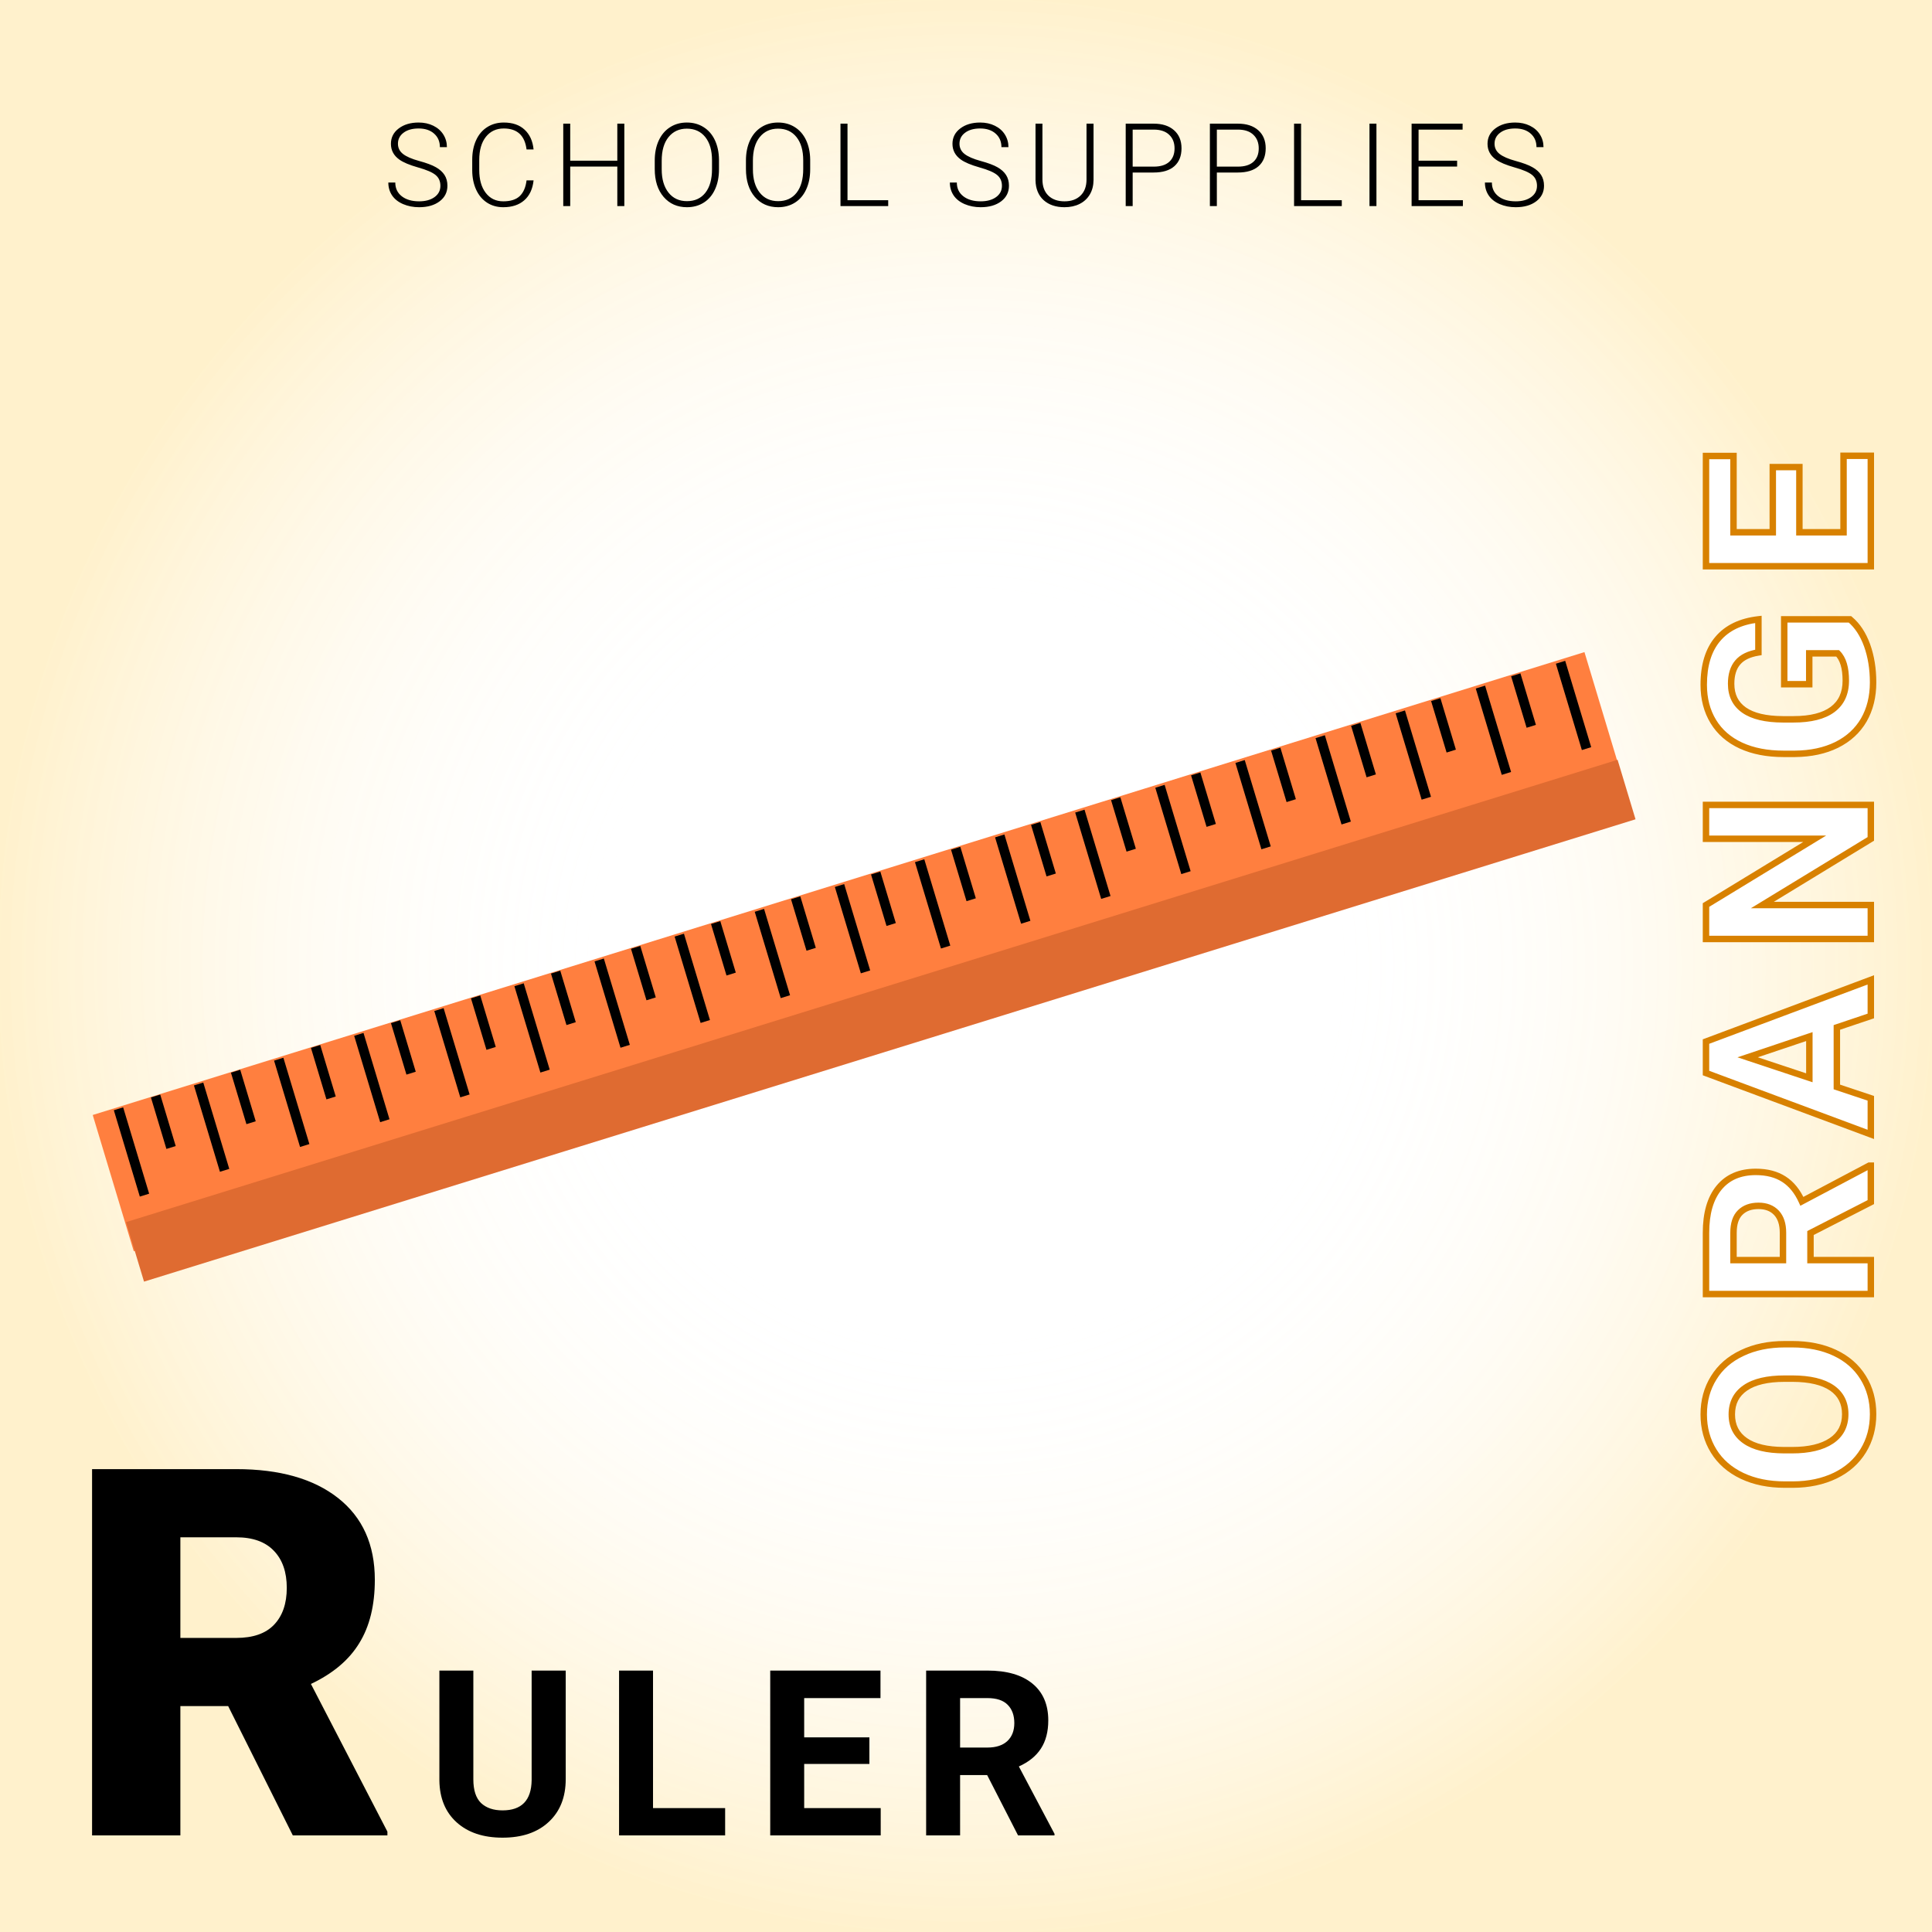 <svg width="300" height="300" viewBox="0 0 300 300" fill="none" xmlns="http://www.w3.org/2000/svg">
<rect width="300" height="300" fill="white"/>
<rect width="300" height="300" fill="white"/>
<rect width="300" height="300" fill="white"/>
<rect width="300" height="300" fill="url(#paint0_radial)" fill-opacity="0.2"/>
<g filter="url(#filter0_d)">
<path d="M277.283 207.73C279.803 207.73 282.012 208.175 283.91 209.066C285.809 209.957 287.273 211.234 288.305 212.898C289.336 214.55 289.852 216.449 289.852 218.593C289.852 220.714 289.342 222.607 288.322 224.271C287.303 225.935 285.85 227.224 283.963 228.138C282.064 229.052 279.885 229.515 277.424 229.527L276.158 229.527C273.639 229.527 271.424 229.076 269.514 228.173C267.592 227.259 266.121 225.976 265.102 224.324C264.07 222.66 263.555 220.761 263.555 218.629C263.555 216.496 264.07 214.603 265.102 212.951C266.121 211.287 267.592 210.004 269.514 209.101C271.424 208.187 273.633 207.73 276.141 207.73L277.283 207.73ZM276.123 213.074C273.439 213.074 271.4 213.554 270.006 214.515C268.611 215.476 267.914 216.847 267.914 218.629C267.914 220.398 268.605 221.763 269.988 222.724C271.359 223.685 273.375 224.171 276.035 224.183L277.283 224.183C279.896 224.183 281.924 223.703 283.365 222.742C284.807 221.781 285.527 220.398 285.527 218.593C285.527 216.824 284.836 215.464 283.453 214.515C282.059 213.566 280.031 213.086 277.371 213.074L276.123 213.074ZM280.131 190.463L280.131 194.665L289.5 194.665L289.5 199.938L263.906 199.938L263.906 190.428C263.906 187.405 264.58 185.073 265.928 183.432C267.275 181.792 269.18 180.971 271.641 180.971C273.387 180.971 274.846 181.352 276.018 182.114C277.178 182.864 278.104 184.006 278.795 185.542L289.254 180.004L289.5 180.004L289.5 185.665L280.131 190.463ZM275.859 194.665L275.859 190.411C275.859 189.086 275.525 188.061 274.857 187.335C274.178 186.608 273.246 186.245 272.062 186.245C270.855 186.245 269.906 186.59 269.215 187.282C268.523 187.961 268.178 189.01 268.178 190.428L268.178 194.665L275.859 194.665ZM284.227 158.537L284.227 167.783L289.5 169.541L289.5 175.148L263.906 165.621L263.906 160.734L289.5 151.154L289.5 156.761L284.227 158.537ZM279.955 166.359L279.955 159.96L270.375 163.177L279.955 166.359ZM289.5 123.991L289.5 129.264L272.66 139.53L289.5 139.53L289.5 144.803L263.906 144.803L263.906 139.53L280.781 129.247L263.906 129.247L263.906 123.991L289.5 123.991ZM286.266 95.175C287.402 96.124 288.287 97.466 288.92 99.201C289.541 100.935 289.852 102.857 289.852 104.966C289.852 107.181 289.371 109.126 288.41 110.802C287.437 112.466 286.031 113.755 284.191 114.669C282.352 115.572 280.189 116.035 277.705 116.058L275.965 116.058C273.41 116.058 271.201 115.63 269.338 114.775C267.463 113.908 266.033 112.665 265.049 111.048C264.053 109.419 263.555 107.515 263.555 105.335C263.555 102.3 264.281 99.927 265.734 98.216C267.176 96.505 269.279 95.492 272.045 95.175L272.045 100.308C270.58 100.542 269.508 101.064 268.828 101.872C268.148 102.669 267.809 103.771 267.809 105.177C267.809 106.97 268.482 108.335 269.83 109.273C271.178 110.21 273.182 110.685 275.842 110.697L277.477 110.697C280.16 110.697 282.187 110.187 283.559 109.167C284.93 108.148 285.615 106.654 285.615 104.685C285.615 102.705 285.193 101.292 284.35 100.449L279.937 100.449L279.937 105.247L276.053 105.247L276.053 95.175L286.266 95.175ZM278.408 71.528L278.408 81.653L285.264 81.653L285.264 69.77L289.5 69.77L289.5 86.926L263.906 86.926L263.906 69.805L268.178 69.805L268.178 81.653L274.277 81.653L274.277 71.528L278.408 71.528Z" fill="white"/>
<path d="M288.305 212.898L287.88 213.161L287.881 213.163L288.305 212.898ZM283.963 228.138L284.18 228.589L284.181 228.588L283.963 228.138ZM277.424 229.527L277.424 230.027L277.426 230.027L277.424 229.527ZM269.514 228.173L269.299 228.625L269.3 228.626L269.514 228.173ZM265.102 224.324L265.527 224.061L265.527 224.06L265.102 224.324ZM265.102 212.951L265.526 213.216L265.528 213.212L265.102 212.951ZM269.514 209.101L269.726 209.554L269.729 209.552L269.514 209.101ZM269.988 222.724L270.275 222.315L270.274 222.314L269.988 222.724ZM276.035 224.183L276.033 224.683L276.035 224.683L276.035 224.183ZM283.453 214.515L283.736 214.103L283.734 214.102L283.453 214.515ZM277.371 213.074L277.373 212.574L277.371 212.574L277.371 213.074ZM277.283 208.23C279.744 208.23 281.878 208.665 283.698 209.519L284.123 208.613C282.146 207.686 279.862 207.23 277.283 207.23L277.283 208.23ZM283.698 209.519C285.515 210.371 286.903 211.586 287.88 213.161L288.73 212.635C287.644 210.882 286.102 209.542 284.123 208.613L283.698 209.519ZM287.881 213.163C288.857 214.728 289.352 216.533 289.352 218.593L290.352 218.593C290.352 216.365 289.815 214.373 288.729 212.633L287.881 213.163ZM289.352 218.593C289.352 220.631 288.863 222.431 287.896 224.01L288.749 224.532C289.82 222.783 290.352 220.798 290.352 218.593L289.352 218.593ZM287.896 224.01C286.93 225.586 285.552 226.813 283.745 227.688L284.181 228.588C286.147 227.636 287.675 226.284 288.749 224.532L287.896 224.01ZM283.746 227.688C281.925 228.565 279.82 229.016 277.421 229.027L277.426 230.027C279.949 230.015 282.204 229.54 284.18 228.589L283.746 227.688ZM277.424 229.027L276.158 229.027L276.158 230.027L277.424 230.027L277.424 229.027ZM276.158 229.027C273.698 229.027 271.559 228.587 269.727 227.721L269.3 228.626C271.289 229.565 273.579 230.027 276.158 230.027L276.158 229.027ZM269.728 227.722C267.885 226.845 266.491 225.624 265.527 224.061L264.676 224.586C265.751 226.329 267.299 227.674 269.299 228.625L269.728 227.722ZM265.527 224.06C264.549 222.483 264.055 220.677 264.055 218.629L263.055 218.629C263.055 220.846 263.592 222.837 264.677 224.587L265.527 224.06ZM264.055 218.629C264.055 216.58 264.549 214.781 265.526 213.216L264.677 212.686C263.592 214.425 263.055 216.411 263.055 218.629L264.055 218.629ZM265.528 213.212C266.492 211.639 267.885 210.418 269.726 209.554L269.301 208.649C267.299 209.589 265.75 210.935 264.675 212.69L265.528 213.212ZM269.729 209.552C271.561 208.676 273.694 208.23 276.141 208.23L276.141 207.23C273.572 207.23 271.287 207.698 269.298 208.65L269.729 209.552ZM276.141 208.23L277.283 208.23L277.283 207.23L276.141 207.23L276.141 208.23ZM276.123 212.574C273.393 212.574 271.236 213.06 269.722 214.104L270.29 214.927C271.565 214.048 273.486 213.574 276.123 213.574L276.123 212.574ZM269.722 214.104C268.184 215.163 267.414 216.693 267.414 218.629L268.414 218.629C268.414 217.002 269.039 215.789 270.29 214.927L269.722 214.104ZM267.414 218.629C267.414 220.552 268.178 222.075 269.703 223.135L270.274 222.314C269.033 221.452 268.414 220.244 268.414 218.629L267.414 218.629ZM269.701 223.134C271.192 224.178 273.326 224.671 276.033 224.683L276.037 223.683C273.424 223.672 271.527 223.192 270.275 222.315L269.701 223.134ZM276.035 224.683L277.283 224.683L277.283 223.683L276.035 223.683L276.035 224.683ZM277.283 224.683C279.948 224.683 282.087 224.195 283.643 223.158L283.088 222.326C281.761 223.211 279.845 223.683 277.283 223.683L277.283 224.683ZM283.643 223.158C285.23 222.1 286.027 220.557 286.027 218.593L285.027 218.593C285.027 220.239 284.383 221.462 283.088 222.326L283.643 223.158ZM286.027 218.593C286.027 216.67 285.263 215.151 283.736 214.103L283.17 214.927C284.408 215.777 285.027 216.978 285.027 218.593L286.027 218.593ZM283.734 214.102C282.223 213.073 280.08 212.586 277.373 212.574L277.369 213.574C279.982 213.585 281.895 214.059 283.172 214.929L283.734 214.102ZM277.371 212.574L276.123 212.574L276.123 213.574L277.371 213.574L277.371 212.574ZM280.131 190.463L279.903 190.018L279.631 190.158L279.631 190.463L280.131 190.463ZM280.131 194.665L279.631 194.665L279.631 195.165L280.131 195.165L280.131 194.665ZM289.5 194.665L290 194.665L290 194.165L289.5 194.165L289.5 194.665ZM289.5 199.938L289.5 200.438L290 200.438L290 199.938L289.5 199.938ZM263.906 199.938L263.406 199.938L263.406 200.438L263.906 200.438L263.906 199.938ZM276.018 182.114L275.745 182.533L275.746 182.534L276.018 182.114ZM278.795 185.542L278.339 185.747L278.558 186.233L279.029 185.983L278.795 185.542ZM289.254 180.004L289.254 179.504L289.13 179.504L289.02 179.563L289.254 180.004ZM289.5 180.004L290 180.004L290 179.504L289.5 179.504L289.5 180.004ZM289.5 185.665L289.728 186.11L290 185.97L290 185.665L289.5 185.665ZM275.859 194.665L275.859 195.165L276.359 195.165L276.359 194.665L275.859 194.665ZM274.857 187.335L275.226 186.996L275.223 186.993L274.857 187.335ZM269.215 187.282L269.565 187.638L269.568 187.635L269.215 187.282ZM268.178 194.665L267.678 194.665L267.678 195.165L268.178 195.165L268.178 194.665ZM279.631 190.463L279.631 194.665L280.631 194.665L280.631 190.463L279.631 190.463ZM280.131 195.165L289.5 195.165L289.5 194.165L280.131 194.165L280.131 195.165ZM289 194.665L289 199.938L290 199.938L290 194.665L289 194.665ZM289.5 199.438L263.906 199.438L263.906 200.438L289.5 200.438L289.5 199.438ZM264.406 199.938L264.406 190.428L263.406 190.428L263.406 199.938L264.406 199.938ZM264.406 190.428C264.406 187.472 265.066 185.27 266.314 183.75L265.541 183.115C264.095 184.876 263.406 187.337 263.406 190.428L264.406 190.428ZM266.314 183.75C267.551 182.244 269.303 181.471 271.641 181.471L271.641 180.471C269.057 180.471 267 181.339 265.541 183.115L266.314 183.75ZM271.641 181.471C273.314 181.471 274.672 181.836 275.745 182.533L276.29 181.695C275.019 180.868 273.459 180.471 271.641 180.471L271.641 181.471ZM275.746 182.534C276.809 183.221 277.678 184.28 278.339 185.747L279.251 185.336C278.529 183.733 277.546 182.507 276.289 181.694L275.746 182.534ZM279.029 185.983L289.488 180.446L289.02 179.563L278.561 185.1L279.029 185.983ZM289.254 180.504L289.5 180.504L289.5 179.504L289.254 179.504L289.254 180.504ZM289 180.004L289 185.665L290 185.665L290 180.004L289 180.004ZM289.272 185.22L279.903 190.018L280.359 190.908L289.728 186.11L289.272 185.22ZM276.359 194.665L276.359 190.411L275.359 190.411L275.359 194.665L276.359 194.665ZM276.359 190.411C276.359 189.005 276.004 187.843 275.226 186.996L274.489 187.673C275.047 188.279 275.359 189.168 275.359 190.411L276.359 190.411ZM275.223 186.993C274.43 186.146 273.356 185.745 272.062 185.745L272.062 186.745C273.136 186.745 273.925 187.07 274.492 187.676L275.223 186.993ZM272.062 185.745C270.756 185.745 269.667 186.122 268.861 186.928L269.568 187.635C270.145 187.059 270.955 186.745 272.062 186.745L272.062 185.745ZM268.864 186.925C268.041 187.735 267.678 188.938 267.678 190.428L268.678 190.428C268.678 189.082 269.006 188.188 269.565 187.638L268.864 186.925ZM267.678 190.428L267.678 194.665L268.678 194.665L268.678 190.428L267.678 190.428ZM268.178 195.165L275.859 195.165L275.859 194.165L268.178 194.165L268.178 195.165ZM284.227 158.537L284.067 158.063L283.727 158.177L283.727 158.537L284.227 158.537ZM284.227 167.783L283.727 167.783L283.727 168.143L284.068 168.257L284.227 167.783ZM289.5 169.541L290 169.541L290 169.18L289.658 169.066L289.5 169.541ZM289.5 175.148L289.326 175.617L290 175.868L290 175.148L289.5 175.148ZM263.906 165.621L263.406 165.621L263.406 165.968L263.732 166.089L263.906 165.621ZM263.906 160.734L263.731 160.266L263.406 160.387L263.406 160.734L263.906 160.734ZM289.5 151.154L290 151.154L290 150.433L289.325 150.686L289.5 151.154ZM289.5 156.761L289.66 157.235L290 157.12L290 156.761L289.5 156.761ZM279.955 166.359L279.797 166.833L280.455 167.052L280.455 166.359L279.955 166.359ZM279.955 159.96L280.455 159.96L280.455 159.265L279.796 159.486L279.955 159.96ZM270.375 163.177L270.216 162.703L268.796 163.18L270.217 163.652L270.375 163.177ZM283.727 158.537L283.727 167.783L284.727 167.783L284.727 158.537L283.727 158.537ZM284.068 168.257L289.342 170.015L289.658 169.066L284.385 167.308L284.068 168.257ZM289 169.541L289 175.148L290 175.148L290 169.541L289 169.541ZM289.674 174.679L264.081 165.152L263.732 166.089L289.326 175.617L289.674 174.679ZM264.406 165.621L264.406 160.734L263.406 160.734L263.406 165.621L264.406 165.621ZM264.082 161.202L289.675 151.622L289.325 150.686L263.731 160.266L264.082 161.202ZM289 151.154L289 156.761L290 156.761L290 151.154L289 151.154ZM289.34 156.287L284.067 158.063L284.386 159.011L289.66 157.235L289.34 156.287ZM280.455 166.359L280.455 159.96L279.455 159.96L279.455 166.359L280.455 166.359ZM279.796 159.486L270.216 162.703L270.534 163.651L280.114 160.434L279.796 159.486ZM270.217 163.652L279.797 166.833L280.113 165.884L270.533 162.703L270.217 163.652ZM289.5 123.991L290 123.991L290 123.491L289.5 123.491L289.5 123.991ZM289.5 129.264L289.76 129.691L290 129.545L290 129.264L289.5 129.264ZM272.66 139.53L272.4 139.103L270.879 140.03L272.66 140.03L272.66 139.53ZM289.5 139.53L290 139.53L290 139.03L289.5 139.03L289.5 139.53ZM289.5 144.803L289.5 145.303L290 145.303L290 144.803L289.5 144.803ZM263.906 144.803L263.406 144.803L263.406 145.303L263.906 145.303L263.906 144.803ZM263.906 139.53L263.646 139.103L263.406 139.249L263.406 139.53L263.906 139.53ZM280.781 129.247L281.041 129.674L282.563 128.747L280.781 128.747L280.781 129.247ZM263.906 129.247L263.406 129.247L263.406 129.747L263.906 129.747L263.906 129.247ZM263.906 123.991L263.906 123.491L263.406 123.491L263.406 123.991L263.906 123.991ZM289 123.991L289 129.264L290 129.264L290 123.991L289 123.991ZM289.24 128.837L272.4 139.103L272.92 139.957L289.76 129.691L289.24 128.837ZM272.66 140.03L289.5 140.03L289.5 139.03L272.66 139.03L272.66 140.03ZM289 139.53L289 144.803L290 144.803L290 139.53L289 139.53ZM289.5 144.303L263.906 144.303L263.906 145.303L289.5 145.303L289.5 144.303ZM264.406 144.803L264.406 139.53L263.406 139.53L263.406 144.803L264.406 144.803ZM264.166 139.957L281.041 129.674L280.521 128.82L263.646 139.103L264.166 139.957ZM280.781 128.747L263.906 128.747L263.906 129.747L280.781 129.747L280.781 128.747ZM264.406 129.247L264.406 123.991L263.406 123.991L263.406 129.247L264.406 129.247ZM263.906 124.491L289.5 124.491L289.5 123.491L263.906 123.491L263.906 124.491ZM286.266 95.175L286.586 94.791L286.447 94.675L286.266 94.675L286.266 95.175ZM288.92 99.201L289.391 99.032L289.39 99.029L288.92 99.201ZM288.41 110.802L288.842 111.055L288.844 111.051L288.41 110.802ZM284.191 114.669L284.412 115.118L284.414 115.117L284.191 114.669ZM277.705 116.058L277.705 116.558L277.71 116.558L277.705 116.058ZM269.338 114.775L269.128 115.229L269.129 115.229L269.338 114.775ZM265.049 111.048L265.476 110.788L265.475 110.787L265.049 111.048ZM265.734 98.216L266.115 98.54L266.117 98.538L265.734 98.216ZM272.045 95.175L272.545 95.175L272.545 94.615L271.988 94.678L272.045 95.175ZM272.045 100.308L272.124 100.802L272.545 100.734L272.545 100.308L272.045 100.308ZM268.828 101.872L269.209 102.197L269.211 102.194L268.828 101.872ZM275.842 110.697L275.84 111.197L275.842 111.197L275.842 110.697ZM284.35 100.449L284.703 100.095L284.557 99.949L284.35 99.949L284.35 100.449ZM279.937 100.449L279.937 99.949L279.437 99.949L279.437 100.449L279.937 100.449ZM279.937 105.247L279.937 105.747L280.437 105.747L280.437 105.247L279.937 105.247ZM276.053 105.247L275.553 105.247L275.553 105.747L276.053 105.747L276.053 105.247ZM276.053 95.175L276.053 94.675L275.553 94.675L275.553 95.175L276.053 95.175ZM285.945 95.559C287 96.439 287.84 97.7 288.45 99.372L289.39 99.029C288.734 97.232 287.805 95.809 286.586 94.791L285.945 95.559ZM288.449 99.369C289.048 101.042 289.352 102.906 289.352 104.966L290.352 104.966C290.352 102.808 290.034 100.828 289.391 99.032L288.449 99.369ZM289.352 104.966C289.352 107.107 288.888 108.964 287.976 110.553L288.844 111.051C289.854 109.289 290.352 107.255 290.352 104.966L289.352 104.966ZM287.978 110.55C287.058 112.124 285.728 113.348 283.969 114.222L284.414 115.117C286.335 114.163 287.817 112.808 288.842 111.054L287.978 110.55ZM283.971 114.22C282.211 115.084 280.126 115.535 277.7 115.558L277.71 116.558C280.253 116.534 282.492 116.06 284.412 115.118L283.971 114.22ZM277.705 115.558L275.965 115.558L275.965 116.558L277.705 116.558L277.705 115.558ZM275.965 115.558C273.465 115.558 271.33 115.139 269.547 114.32L269.129 115.229C271.072 116.121 273.355 116.558 275.965 116.558L275.965 115.558ZM269.548 114.321C267.754 113.492 266.404 112.313 265.476 110.788L264.622 111.308C265.662 113.018 267.172 114.324 269.128 115.229L269.548 114.321ZM265.475 110.787C264.534 109.248 264.055 107.436 264.055 105.335L263.055 105.335C263.055 107.594 263.572 109.591 264.622 111.309L265.475 110.787ZM264.055 105.335C264.055 102.377 264.762 100.133 266.115 98.54L265.353 97.893C263.8 99.721 263.055 102.224 263.055 105.335L264.055 105.335ZM266.117 98.538C267.457 96.948 269.43 95.978 272.102 95.672L271.988 94.678C269.128 95.006 266.895 96.063 265.352 97.894L266.117 98.538ZM271.545 95.175L271.545 100.308L272.545 100.308L272.545 95.175L271.545 95.175ZM271.966 99.814C270.43 100.06 269.229 100.619 268.445 101.551L269.211 102.194C269.787 101.509 270.73 101.025 272.124 100.802L271.966 99.814ZM268.448 101.548C267.668 102.462 267.309 103.693 267.309 105.177L268.309 105.177C268.309 103.849 268.629 102.876 269.209 102.197L268.448 101.548ZM267.309 105.177C267.309 107.116 268.049 108.643 269.545 109.683L270.116 108.862C268.916 108.028 268.309 106.824 268.309 105.177L267.309 105.177ZM269.545 109.683C271.013 110.705 273.135 111.185 275.84 111.197L275.844 110.197C273.228 110.185 271.343 109.716 270.116 108.862L269.545 109.683ZM275.842 111.197L277.477 111.197L277.477 110.197L275.842 110.197L275.842 111.197ZM277.477 111.197C280.21 111.197 282.363 110.68 283.857 109.569L283.26 108.766C282.012 109.694 280.11 110.197 277.477 110.197L277.477 111.197ZM283.857 109.569C285.375 108.44 286.115 106.784 286.115 104.685L285.115 104.685C285.115 106.523 284.484 107.856 283.26 108.766L283.857 109.569ZM286.115 104.685C286.115 102.655 285.686 101.078 284.703 100.095L283.996 100.802C284.7 101.507 285.115 102.754 285.115 104.685L286.115 104.685ZM284.35 99.949L279.937 99.949L279.937 100.949L284.35 100.949L284.35 99.949ZM279.437 100.449L279.437 105.247L280.437 105.247L280.437 100.449L279.437 100.449ZM279.937 104.747L276.053 104.747L276.053 105.747L279.937 105.747L279.937 104.747ZM276.553 105.247L276.553 95.175L275.553 95.175L275.553 105.247L276.553 105.247ZM276.053 95.675L286.266 95.675L286.266 94.675L276.053 94.675L276.053 95.675ZM278.408 71.528L278.908 71.528L278.908 71.028L278.408 71.028L278.408 71.528ZM278.408 81.653L277.908 81.653L277.908 82.153L278.408 82.153L278.408 81.653ZM285.264 81.653L285.264 82.153L285.764 82.153L285.764 81.653L285.264 81.653ZM285.264 69.77L285.264 69.27L284.764 69.27L284.764 69.77L285.264 69.77ZM289.5 69.77L290 69.77L290 69.27L289.5 69.27L289.5 69.77ZM289.5 86.926L289.5 87.426L290 87.426L290 86.926L289.5 86.926ZM263.906 86.926L263.406 86.926L263.406 87.426L263.906 87.426L263.906 86.926ZM263.906 69.805L263.906 69.305L263.406 69.305L263.406 69.805L263.906 69.805ZM268.178 69.805L268.678 69.805L268.678 69.305L268.178 69.305L268.178 69.805ZM268.178 81.653L267.678 81.653L267.678 82.153L268.178 82.153L268.178 81.653ZM274.277 81.653L274.277 82.153L274.777 82.153L274.777 81.653L274.277 81.653ZM274.277 71.528L274.277 71.028L273.777 71.028L273.777 71.528L274.277 71.528ZM277.908 71.528L277.908 81.653L278.908 81.653L278.908 71.528L277.908 71.528ZM278.408 82.153L285.264 82.153L285.264 81.153L278.408 81.153L278.408 82.153ZM285.764 81.653L285.764 69.77L284.764 69.77L284.764 81.653L285.764 81.653ZM285.264 70.27L289.5 70.27L289.5 69.27L285.264 69.27L285.264 70.27ZM289 69.77L289 86.926L290 86.926L290 69.77L289 69.77ZM289.5 86.426L263.906 86.426L263.906 87.426L289.5 87.426L289.5 86.426ZM264.406 86.926L264.406 69.805L263.406 69.805L263.406 86.926L264.406 86.926ZM263.906 70.305L268.178 70.305L268.178 69.305L263.906 69.305L263.906 70.305ZM267.678 69.805L267.678 81.653L268.678 81.653L268.678 69.805L267.678 69.805ZM268.178 82.153L274.277 82.153L274.277 81.153L268.178 81.153L268.178 82.153ZM274.777 81.653L274.777 71.528L273.777 71.528L273.777 81.653L274.777 81.653ZM274.277 72.028L278.408 72.028L278.408 71.028L274.277 71.028L274.277 72.028Z" fill="#D88100"/>
</g>
<path d="M35.43 264.922H28.008V285H14.297V228.125H36.68C43.425 228.125 48.698 229.622 52.5 232.617C56.302 235.612 58.203 239.844 58.203 245.312C58.203 249.271 57.396 252.552 55.781 255.156C54.193 257.76 51.693 259.87 48.281 261.484L60.156 284.414V285H45.469L35.43 264.922ZM28.008 254.336H36.68C39.284 254.336 41.237 253.659 42.539 252.305C43.867 250.924 44.531 249.01 44.531 246.562C44.531 244.115 43.867 242.201 42.539 240.82C41.211 239.414 39.258 238.711 36.68 238.711H28.008V254.336ZM87.844 259.406V276.264C87.844 279.064 86.965 281.279 85.207 282.908C83.461 284.537 81.07 285.352 78.035 285.352C75.047 285.352 72.674 284.561 70.916 282.979C69.158 281.396 68.262 279.223 68.227 276.457V259.406H73.5V276.299C73.5 277.975 73.898 279.199 74.695 279.973C75.504 280.734 76.617 281.115 78.035 281.115C81 281.115 82.506 279.557 82.553 276.439V259.406H87.844ZM101.401 280.764H112.599V285H96.128V259.406H101.401V280.764ZM134.998 273.908H124.873V280.764H136.756V285H119.6V259.406H136.721V263.678H124.873V269.777H134.998V273.908ZM153.284 275.631H149.083V285H143.81V259.406H153.319C156.343 259.406 158.675 260.08 160.316 261.428C161.956 262.775 162.776 264.68 162.776 267.141C162.776 268.887 162.396 270.346 161.634 271.518C160.884 272.678 159.741 273.604 158.206 274.295L163.743 284.754V285H158.083L153.284 275.631ZM149.083 271.359H153.337C154.661 271.359 155.687 271.025 156.413 270.357C157.14 269.678 157.503 268.746 157.503 267.562C157.503 266.355 157.157 265.406 156.466 264.715C155.786 264.023 154.737 263.678 153.319 263.678H149.083V271.359Z" fill="black"/>
<path d="M68.385 28.854C68.385 28.145 68.136 27.585 67.638 27.175C67.14 26.759 66.229 26.366 64.905 25.997C63.58 25.622 62.614 25.215 62.004 24.775C61.137 24.154 60.703 23.34 60.703 22.332C60.703 21.354 61.105 20.56 61.908 19.95C62.716 19.335 63.747 19.027 65.001 19.027C65.851 19.027 66.61 19.191 67.278 19.52C67.951 19.848 68.473 20.305 68.842 20.891C69.211 21.477 69.396 22.13 69.396 22.851H68.306C68.306 21.977 68.007 21.277 67.409 20.75C66.812 20.217 66.009 19.95 65.001 19.95C64.023 19.95 63.243 20.17 62.663 20.609C62.083 21.043 61.793 21.611 61.793 22.314C61.793 22.965 62.054 23.495 62.575 23.905C63.097 24.315 63.932 24.679 65.08 24.995C66.229 25.306 67.099 25.631 67.691 25.971C68.283 26.305 68.728 26.706 69.027 27.175C69.326 27.644 69.475 28.197 69.475 28.836C69.475 29.844 69.071 30.652 68.262 31.262C67.459 31.871 66.399 32.176 65.08 32.176C64.178 32.176 63.349 32.015 62.593 31.692C61.843 31.37 61.272 30.919 60.879 30.339C60.492 29.759 60.299 29.094 60.299 28.344H61.38C61.38 29.246 61.717 29.958 62.391 30.48C63.065 31.001 63.961 31.262 65.08 31.262C66.076 31.262 66.876 31.042 67.48 30.602C68.083 30.163 68.385 29.58 68.385 28.854ZM82.854 28.01C82.708 29.357 82.225 30.389 81.404 31.104C80.59 31.818 79.503 32.176 78.143 32.176C77.194 32.176 76.353 31.939 75.621 31.464C74.894 30.989 74.332 30.318 73.933 29.451C73.535 28.578 73.333 27.582 73.327 26.463V24.802C73.327 23.665 73.526 22.657 73.925 21.778C74.323 20.899 74.894 20.223 75.638 19.748C76.388 19.268 77.25 19.027 78.222 19.027C79.594 19.027 80.675 19.399 81.466 20.144C82.263 20.882 82.725 21.904 82.854 23.211H81.764C81.495 21.037 80.314 19.95 78.222 19.95C77.062 19.95 76.137 20.384 75.445 21.251C74.76 22.118 74.417 23.316 74.417 24.846V26.41C74.417 27.887 74.751 29.064 75.419 29.943C76.093 30.822 77.001 31.262 78.143 31.262C79.274 31.262 80.127 30.992 80.701 30.453C81.275 29.908 81.63 29.094 81.764 28.01H82.854ZM96.946 32H95.856V25.865H88.543V32H87.462V19.203H88.543V24.951H95.856V19.203H96.946V32ZM111.643 26.296C111.643 27.474 111.438 28.508 111.028 29.398C110.624 30.289 110.044 30.975 109.288 31.455C108.532 31.936 107.659 32.176 106.669 32.176C105.175 32.176 103.968 31.643 103.048 30.576C102.128 29.504 101.668 28.06 101.668 26.243V24.925C101.668 23.759 101.873 22.727 102.283 21.831C102.699 20.929 103.285 20.237 104.041 19.757C104.797 19.27 105.667 19.027 106.651 19.027C107.636 19.027 108.503 19.265 109.253 19.739C110.009 20.214 110.592 20.885 111.002 21.752C111.412 22.619 111.626 23.624 111.643 24.767V26.296ZM110.562 24.907C110.562 23.366 110.214 22.159 109.517 21.286C108.819 20.413 107.864 19.977 106.651 19.977C105.462 19.977 104.513 20.416 103.804 21.295C103.101 22.168 102.749 23.39 102.749 24.96V26.296C102.749 27.814 103.101 29.018 103.804 29.908C104.507 30.793 105.462 31.235 106.669 31.235C107.893 31.235 108.849 30.799 109.534 29.926C110.22 29.047 110.562 27.825 110.562 26.261V24.907ZM125.805 26.296C125.805 27.474 125.6 28.508 125.19 29.398C124.786 30.289 124.206 30.975 123.45 31.455C122.694 31.936 121.821 32.176 120.831 32.176C119.336 32.176 118.129 31.643 117.209 30.576C116.289 29.504 115.83 28.06 115.83 26.243V24.925C115.83 23.759 116.035 22.727 116.445 21.831C116.861 20.929 117.447 20.237 118.203 19.757C118.958 19.27 119.829 19.027 120.813 19.027C121.797 19.027 122.664 19.265 123.414 19.739C124.17 20.214 124.753 20.885 125.164 21.752C125.574 22.619 125.788 23.624 125.805 24.767V26.296ZM124.724 24.907C124.724 23.366 124.375 22.159 123.678 21.286C122.981 20.413 122.026 19.977 120.813 19.977C119.623 19.977 118.674 20.416 117.965 21.295C117.262 22.168 116.911 23.39 116.911 24.96V26.296C116.911 27.814 117.262 29.018 117.965 29.908C118.668 30.793 119.623 31.235 120.831 31.235C122.055 31.235 123.01 30.799 123.696 29.926C124.381 29.047 124.724 27.825 124.724 26.261V24.907ZM131.6 31.086H137.919V32H130.51V19.203H131.6V31.086ZM155.581 28.854C155.581 28.145 155.332 27.585 154.834 27.175C154.336 26.759 153.425 26.366 152.101 25.997C150.776 25.622 149.81 25.215 149.2 24.775C148.333 24.154 147.899 23.34 147.899 22.332C147.899 21.354 148.301 20.56 149.104 19.95C149.912 19.335 150.943 19.027 152.197 19.027C153.047 19.027 153.806 19.191 154.474 19.52C155.147 19.848 155.669 20.305 156.038 20.891C156.407 21.477 156.592 22.13 156.592 22.851H155.502C155.502 21.977 155.203 21.277 154.605 20.75C154.008 20.217 153.205 19.95 152.197 19.95C151.219 19.95 150.439 20.17 149.859 20.609C149.279 21.043 148.989 21.611 148.989 22.314C148.989 22.965 149.25 23.495 149.771 23.905C150.293 24.315 151.128 24.679 152.276 24.995C153.425 25.306 154.295 25.631 154.887 25.971C155.479 26.305 155.924 26.706 156.223 27.175C156.521 27.644 156.671 28.197 156.671 28.836C156.671 29.844 156.267 30.652 155.458 31.262C154.655 31.871 153.595 32.176 152.276 32.176C151.374 32.176 150.545 32.015 149.789 31.692C149.039 31.37 148.468 30.919 148.075 30.339C147.688 29.759 147.495 29.094 147.495 28.344H148.576C148.576 29.246 148.913 29.958 149.587 30.48C150.261 31.001 151.157 31.262 152.276 31.262C153.272 31.262 154.072 31.042 154.676 30.602C155.279 30.163 155.581 29.58 155.581 28.854ZM169.804 19.203V27.939C169.798 28.801 169.608 29.551 169.233 30.189C168.858 30.828 168.328 31.32 167.642 31.666C166.962 32.006 166.18 32.176 165.295 32.176C163.948 32.176 162.867 31.81 162.052 31.077C161.244 30.339 160.825 29.319 160.795 28.019V19.203H161.868V27.86C161.868 28.939 162.175 29.776 162.791 30.374C163.406 30.966 164.241 31.262 165.295 31.262C166.35 31.262 167.182 30.963 167.792 30.365C168.407 29.768 168.714 28.936 168.714 27.869V19.203H169.804ZM175.88 26.788V32H174.799V19.203H179.158C180.488 19.203 181.537 19.543 182.305 20.223C183.078 20.902 183.465 21.837 183.465 23.026C183.465 24.227 183.093 25.156 182.349 25.812C181.61 26.463 180.538 26.788 179.132 26.788H175.88ZM175.88 25.874H179.158C180.207 25.874 181.007 25.625 181.558 25.127C182.108 24.629 182.384 23.935 182.384 23.044C182.384 22.159 182.108 21.456 181.558 20.935C181.013 20.407 180.236 20.138 179.229 20.126H175.88V25.874ZM188.952 26.788V32H187.871V19.203H192.23C193.56 19.203 194.609 19.543 195.377 20.223C196.15 20.902 196.537 21.837 196.537 23.026C196.537 24.227 196.165 25.156 195.42 25.812C194.682 26.463 193.61 26.788 192.204 26.788H188.952ZM188.952 25.874H192.23C193.279 25.874 194.079 25.625 194.629 25.127C195.18 24.629 195.456 23.935 195.456 23.044C195.456 22.159 195.18 21.456 194.629 20.935C194.085 20.407 193.308 20.138 192.3 20.126H188.952V25.874ZM202.032 31.086H208.352V32H200.942V19.203H202.032V31.086ZM213.733 32H212.652V19.203H213.733V32ZM226.26 25.865H220.275V31.086H227.156V32H219.193V19.203H227.112V20.126H220.275V24.951H226.26V25.865ZM238.664 28.854C238.664 28.145 238.415 27.585 237.917 27.175C237.419 26.759 236.507 26.366 235.183 25.997C233.859 25.622 232.892 25.215 232.283 24.775C231.416 24.154 230.982 23.34 230.982 22.332C230.982 21.354 231.383 20.56 232.186 19.95C232.995 19.335 234.026 19.027 235.28 19.027C236.13 19.027 236.888 19.191 237.556 19.52C238.23 19.848 238.752 20.305 239.121 20.891C239.49 21.477 239.674 22.13 239.674 22.851H238.585C238.585 21.977 238.286 21.277 237.688 20.75C237.09 20.217 236.288 19.95 235.28 19.95C234.301 19.95 233.522 20.17 232.942 20.609C232.362 21.043 232.072 21.611 232.072 22.314C232.072 22.965 232.333 23.495 232.854 23.905C233.376 24.315 234.211 24.679 235.359 24.995C236.507 25.306 237.378 25.631 237.969 25.971C238.561 26.305 239.006 26.706 239.305 27.175C239.604 27.644 239.754 28.197 239.754 28.836C239.754 29.844 239.349 30.652 238.541 31.262C237.738 31.871 236.677 32.176 235.359 32.176C234.457 32.176 233.628 32.015 232.872 31.692C232.122 31.37 231.55 30.919 231.158 30.339C230.771 29.759 230.578 29.094 230.578 28.344H231.659C231.659 29.246 231.996 29.958 232.67 30.48C233.343 31.001 234.24 31.262 235.359 31.262C236.355 31.262 237.155 31.042 237.758 30.602C238.362 30.163 238.664 29.58 238.664 28.854Z" fill="black"/>
<path fill-rule="evenodd" clip-rule="evenodd" d="M20.768 194.284L252.404 122.407L246.033 101.258L14.398 173.135L20.768 194.284Z" fill="#FF7F3F"/>
<path fill-rule="evenodd" clip-rule="evenodd" d="M22.364 199.011L253.963 127.219L251.176 117.978L19.578 189.769L22.364 199.011Z" fill="#DF6B31"/>
<path fill-rule="evenodd" clip-rule="evenodd" d="M21.712 185.805L23.16 185.355L19.124 171.947L17.675 172.396L21.712 185.805Z" fill="black"/>
<path fill-rule="evenodd" clip-rule="evenodd" d="M34.151 181.953L35.6 181.503L31.564 168.095L30.115 168.545L34.151 181.953Z" fill="black"/>
<path fill-rule="evenodd" clip-rule="evenodd" d="M46.592 178.101L48.041 177.651L44.004 164.243L42.556 164.693L46.592 178.101Z" fill="black"/>
<path fill-rule="evenodd" clip-rule="evenodd" d="M59.032 174.249L60.48 173.799L56.444 160.391L54.995 160.841L59.032 174.249Z" fill="black"/>
<path fill-rule="evenodd" clip-rule="evenodd" d="M71.472 170.397L72.921 169.947L68.884 156.539L67.436 156.988L71.472 170.397Z" fill="black"/>
<path fill-rule="evenodd" clip-rule="evenodd" d="M83.912 166.545L85.36 166.095L81.324 152.687L79.875 153.136L83.912 166.545Z" fill="black"/>
<path fill-rule="evenodd" clip-rule="evenodd" d="M96.352 162.693L97.8 162.243L93.764 148.835L92.316 149.284L96.352 162.693Z" fill="black"/>
<path fill-rule="evenodd" clip-rule="evenodd" d="M108.792 158.841L110.24 158.391L106.204 144.983L104.755 145.432L108.792 158.841Z" fill="black"/>
<path fill-rule="evenodd" clip-rule="evenodd" d="M121.231 154.989L122.68 154.539L118.643 141.131L117.195 141.581L121.231 154.989Z" fill="black"/>
<path fill-rule="evenodd" clip-rule="evenodd" d="M133.672 151.137L135.121 150.687L131.084 137.279L129.636 137.728L133.672 151.137Z" fill="black"/>
<path fill-rule="evenodd" clip-rule="evenodd" d="M146.112 147.285L147.56 146.835L143.524 133.427L142.076 133.876L146.112 147.285Z" fill="black"/>
<path fill-rule="evenodd" clip-rule="evenodd" d="M158.552 143.433L160 142.983L155.964 129.575L154.515 130.025L158.552 143.433Z" fill="black"/>
<path fill-rule="evenodd" clip-rule="evenodd" d="M170.991 139.581L172.44 139.131L168.403 125.723L166.955 126.173L170.991 139.581Z" fill="black"/>
<path fill-rule="evenodd" clip-rule="evenodd" d="M183.432 135.729L184.88 135.279L180.844 121.871L179.395 122.321L183.432 135.729Z" fill="black"/>
<path fill-rule="evenodd" clip-rule="evenodd" d="M195.871 131.877L197.32 131.427L193.283 118.019L191.835 118.469L195.871 131.877Z" fill="black"/>
<path fill-rule="evenodd" clip-rule="evenodd" d="M208.312 128.025L209.76 127.575L205.724 114.167L204.275 114.617L208.312 128.025Z" fill="black"/>
<path fill-rule="evenodd" clip-rule="evenodd" d="M220.752 124.173L222.201 123.723L218.164 110.315L216.716 110.765L220.752 124.173Z" fill="black"/>
<path fill-rule="evenodd" clip-rule="evenodd" d="M233.192 120.321L234.64 119.871L230.604 106.463L229.155 106.913L233.192 120.321Z" fill="black"/>
<path fill-rule="evenodd" clip-rule="evenodd" d="M245.631 116.469L247.08 116.019L243.043 102.611L241.595 103.061L245.631 116.469Z" fill="black"/>
<path fill-rule="evenodd" clip-rule="evenodd" d="M25.84 178.406L27.285 177.958L24.88 169.961L23.435 170.41L25.84 178.406Z" fill="black"/>
<path fill-rule="evenodd" clip-rule="evenodd" d="M38.265 174.559L39.709 174.11L37.304 166.114L35.86 166.563L38.265 174.559Z" fill="black"/>
<path fill-rule="evenodd" clip-rule="evenodd" d="M50.689 170.712L52.133 170.263L49.728 162.267L48.284 162.716L50.689 170.712Z" fill="black"/>
<path fill-rule="evenodd" clip-rule="evenodd" d="M63.112 166.865L64.557 166.416L62.152 158.42L60.708 158.869L63.112 166.865Z" fill="black"/>
<path fill-rule="evenodd" clip-rule="evenodd" d="M75.537 163.018L76.981 162.569L74.576 154.573L73.132 155.022L75.537 163.018Z" fill="black"/>
<path fill-rule="evenodd" clip-rule="evenodd" d="M87.961 159.171L89.405 158.722L87 150.726L85.556 151.175L87.961 159.171Z" fill="black"/>
<path fill-rule="evenodd" clip-rule="evenodd" d="M100.385 155.324L101.83 154.875L99.425 146.879L97.98 147.328L100.385 155.324Z" fill="black"/>
<path fill-rule="evenodd" clip-rule="evenodd" d="M112.81 151.477L114.254 151.028L111.849 143.032L110.405 143.48L112.81 151.477Z" fill="black"/>
<path fill-rule="evenodd" clip-rule="evenodd" d="M125.234 147.63L126.678 147.181L124.273 139.185L122.829 139.633L125.234 147.63Z" fill="black"/>
<path fill-rule="evenodd" clip-rule="evenodd" d="M137.658 143.783L139.102 143.334L136.697 135.338L135.253 135.786L137.658 143.783Z" fill="black"/>
<path fill-rule="evenodd" clip-rule="evenodd" d="M150.081 139.936L151.526 139.487L149.121 131.491L147.676 131.94L150.081 139.936Z" fill="black"/>
<path fill-rule="evenodd" clip-rule="evenodd" d="M162.506 136.089L163.95 135.64L161.545 127.643L160.101 128.092L162.506 136.089Z" fill="black"/>
<path fill-rule="evenodd" clip-rule="evenodd" d="M174.93 132.241L176.375 131.793L173.97 123.796L172.525 124.245L174.93 132.241Z" fill="black"/>
<path fill-rule="evenodd" clip-rule="evenodd" d="M187.354 128.394L188.799 127.946L186.394 119.949L184.949 120.398L187.354 128.394Z" fill="black"/>
<path fill-rule="evenodd" clip-rule="evenodd" d="M199.779 124.547L201.223 124.098L198.818 116.102L197.374 116.551L199.779 124.547Z" fill="black"/>
<path fill-rule="evenodd" clip-rule="evenodd" d="M212.203 120.7L213.647 120.251L211.242 112.255L209.798 112.704L212.203 120.7Z" fill="black"/>
<path fill-rule="evenodd" clip-rule="evenodd" d="M224.626 116.853L226.071 116.404L223.666 108.408L222.221 108.857L224.626 116.853Z" fill="black"/>
<path fill-rule="evenodd" clip-rule="evenodd" d="M237.051 113.006L238.495 112.557L236.09 104.561L234.646 105.01L237.051 113.006Z" fill="black"/>
<defs>
<filter id="filter0_d" x="262.055" y="68.27" width="31.297" height="164.757" filterUnits="userSpaceOnUse" color-interpolation-filters="sRGB">
<feFlood flood-opacity="0" result="BackgroundImageFix"/>
<feColorMatrix in="SourceAlpha" type="matrix" values="0 0 0 0 0 0 0 0 0 0 0 0 0 0 0 0 0 0 127 0"/>
<feOffset dx="1" dy="1"/>
<feGaussianBlur stdDeviation="1"/>
<feColorMatrix type="matrix" values="0 0 0 0 0 0 0 0 0 0 0 0 0 0 0 0 0 0 0.15 0"/>
<feBlend mode="normal" in2="BackgroundImageFix" result="effect1_dropShadow"/>
<feBlend mode="normal" in="SourceGraphic" in2="effect1_dropShadow" result="shape"/>
</filter>
<radialGradient id="paint0_radial" cx="0" cy="0" r="1" gradientUnits="userSpaceOnUse" gradientTransform="translate(150 150) rotate(90) scale(150)">
<stop offset="0.37" stop-color="white" stop-opacity="0"/>
<stop offset="1" stop-color="#FFB800"/>
</radialGradient>
</defs>
</svg>

